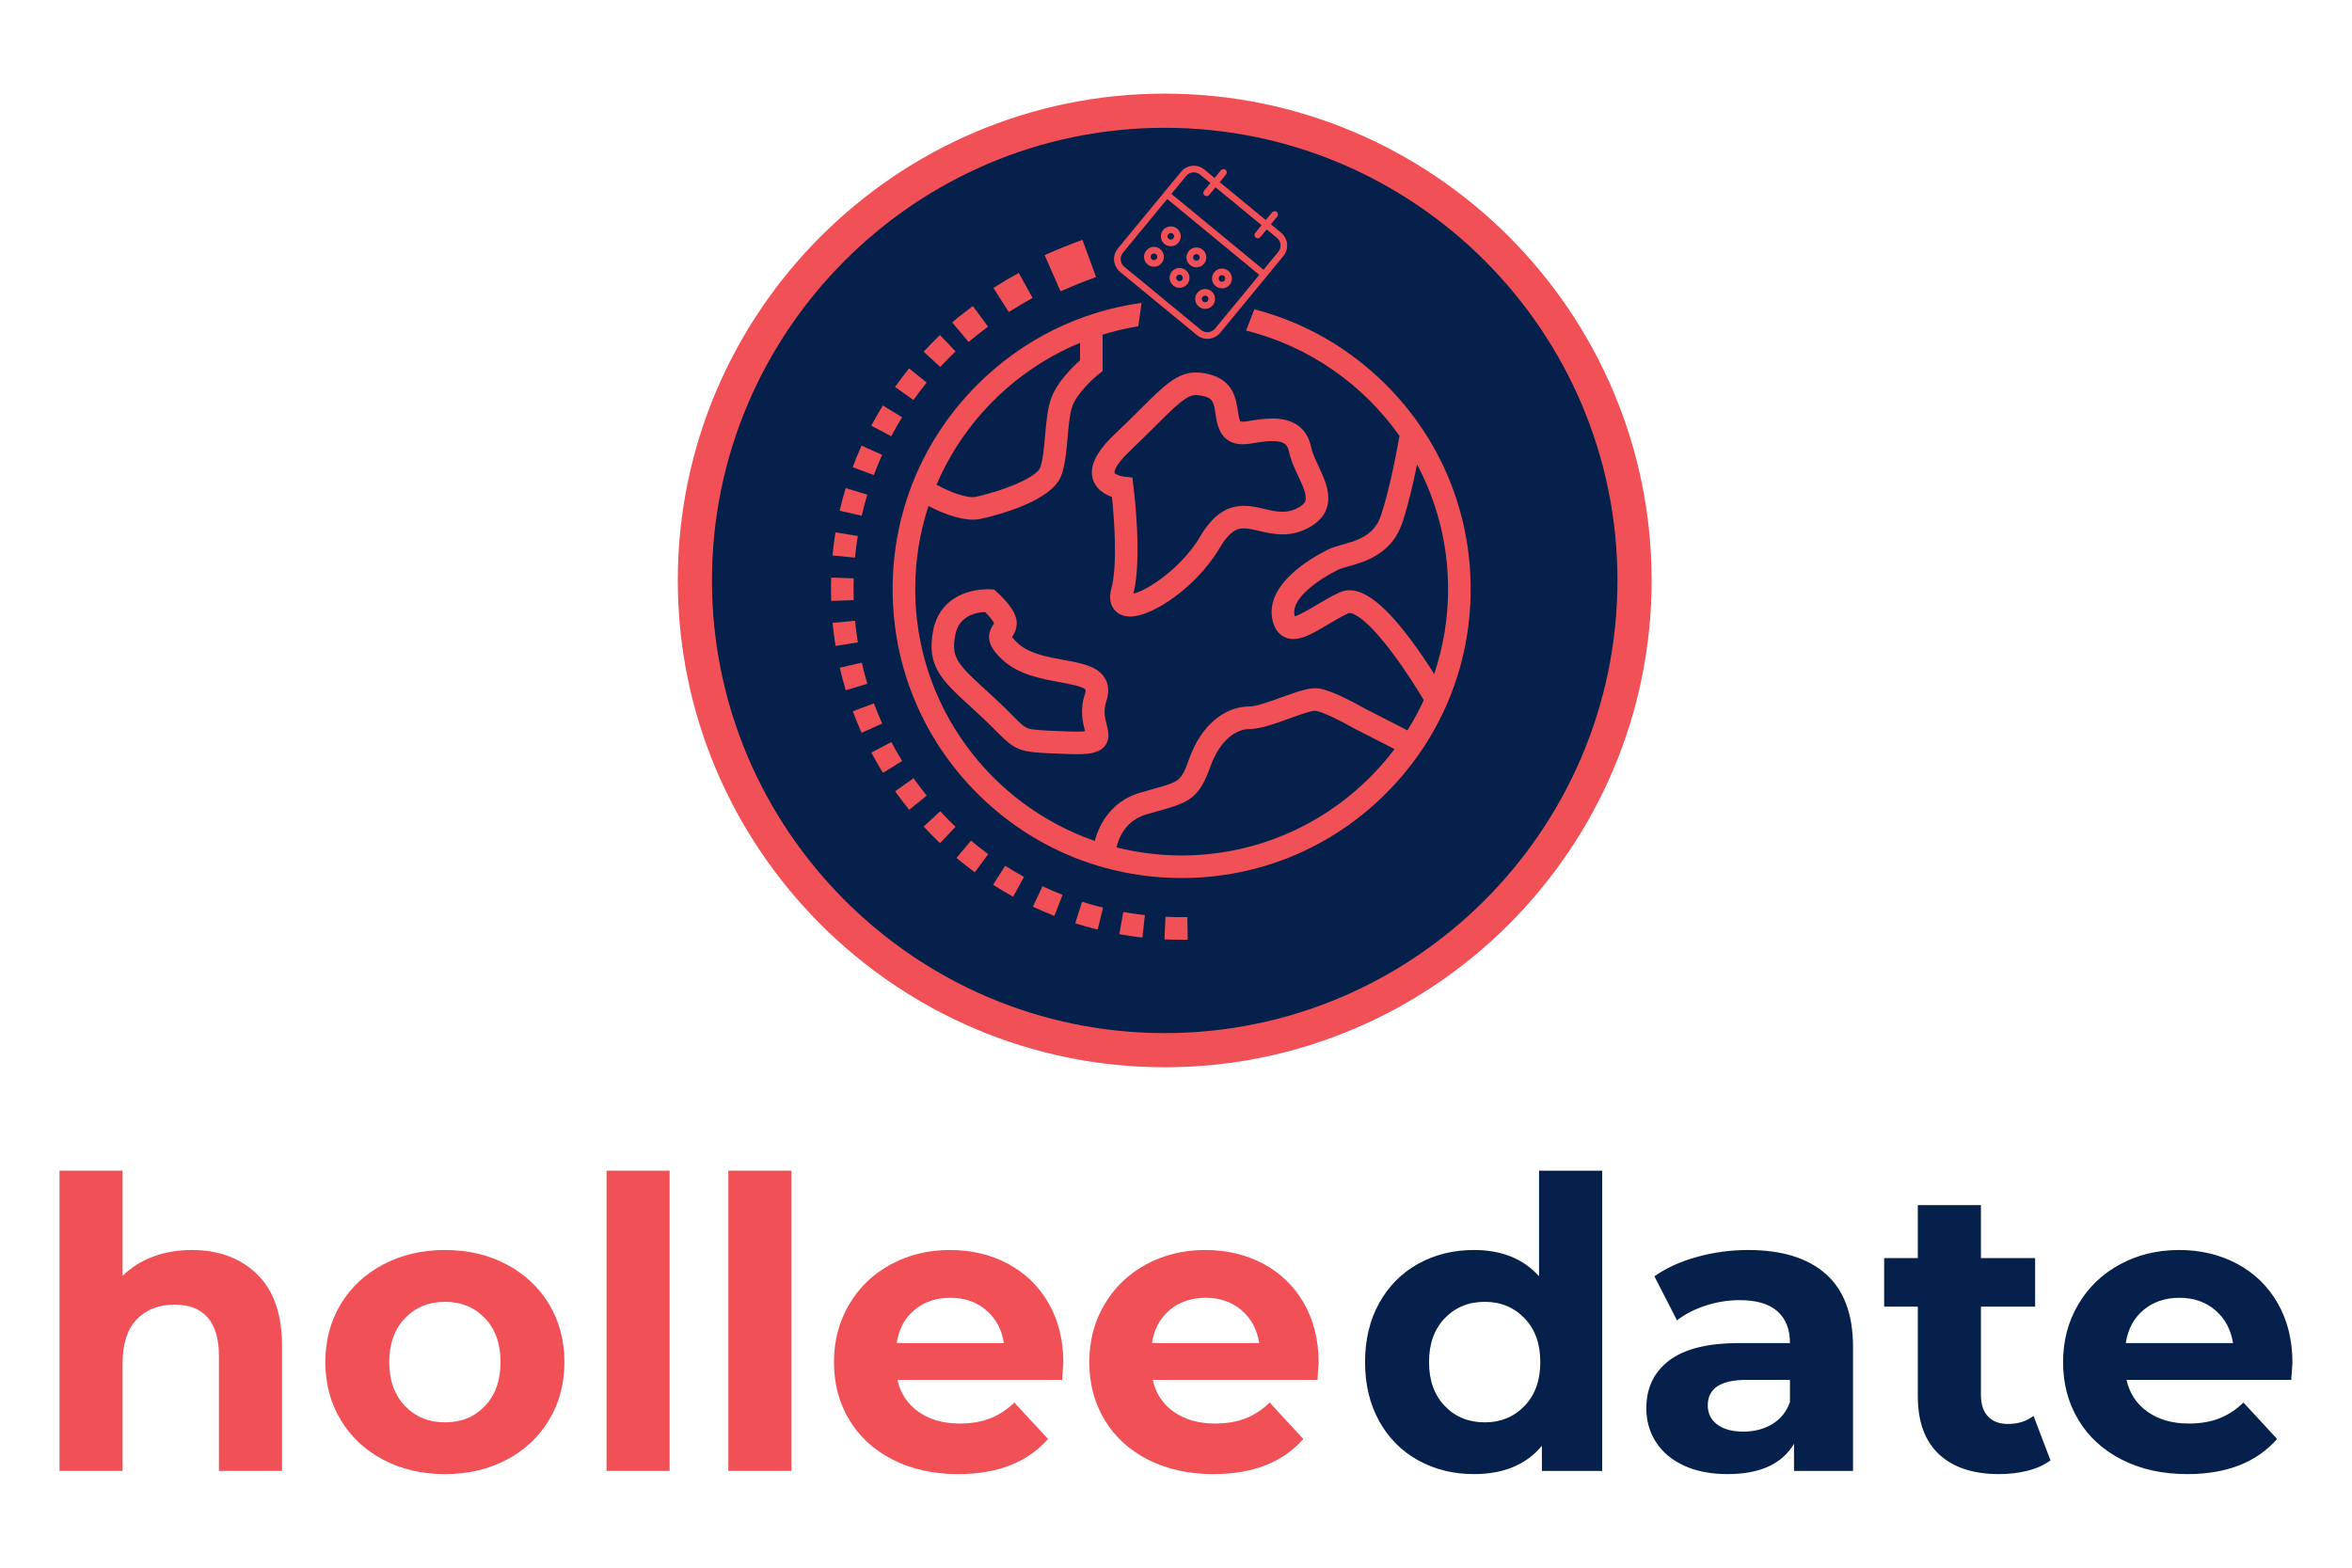 <?xml version="1.0" encoding="UTF-8" standalone="no" ?>
<!DOCTYPE svg PUBLIC "-//W3C//DTD SVG 1.1//EN" "http://www.w3.org/Graphics/SVG/1.1/DTD/svg11.dtd">
<svg xmlns="http://www.w3.org/2000/svg" xmlns:xlink="http://www.w3.org/1999/xlink" version="1.1" width="900" height="600" viewBox="0 0 900 600" xml:space="preserve">
<desc>Created with Fabric.js 4.6.0</desc>
<defs>
</defs>
<g transform="matrix(2.88 0 0 2.88 450 300)" id="MhzCyBa0p88rQMisSX6ns"  >
<g style="" vector-effect="non-scaling-stroke"   >
		<g transform="matrix(1.12 0 0 1.12 -64.7 71.57)" id="mEj-S33bWB7a_gqUhKEjL"  >
<path style="stroke: none; stroke-width: 1; stroke-dasharray: none; stroke-linecap: butt; stroke-dashoffset: 0; stroke-linejoin: miter; stroke-miterlimit: 4; fill: rgb(241,81,86); fill-rule: nonzero; opacity: 1;" vector-effect="non-scaling-stroke"  transform=" translate(-78.14, 17.62)" d="M 19.15 -26.21 Q 23.95 -26.21 26.9 -23.33 Q 29.86 -20.45 29.86 -14.78 L 29.86 -14.78 L 29.86 0 L 22.37 0 L 22.37 -13.63 Q 22.37 -16.7 21.02 -18.22 Q 19.68 -19.73 17.14 -19.73 L 17.14 -19.73 Q 14.3 -19.73 12.62 -17.98 Q 10.94 -16.22 10.94 -12.77 L 10.94 -12.77 L 10.94 0 L 3.46 0 L 3.46 -35.62 L 10.94 -35.62 L 10.94 -23.14 Q 12.43 -24.62 14.54 -25.42 Q 16.66 -26.21 19.15 -26.21 L 19.15 -26.21 Z M 49.196 0.38 Q 45.116 0.38 41.876 -1.32 Q 38.636 -3.02 36.816 -6.05 Q 34.996 -9.07 34.996 -12.91 L 34.996 -12.91 Q 34.996 -16.75 36.816 -19.78 Q 38.636 -22.8 41.876 -24.5 Q 45.116 -26.21 49.196 -26.21 L 49.196 -26.21 Q 53.276 -26.21 56.496 -24.5 Q 59.716 -22.8 61.536 -19.78 Q 63.356 -16.75 63.356 -12.91 L 63.356 -12.91 Q 63.356 -9.07 61.536 -6.05 Q 59.716 -3.02 56.496 -1.32 Q 53.276 0.38 49.196 0.38 L 49.196 0.38 Z M 49.196 -5.76 Q 52.076 -5.76 53.926 -7.7 Q 55.776 -9.65 55.776 -12.91 L 55.776 -12.91 Q 55.776 -16.18 53.926 -18.12 Q 52.076 -20.06 49.196 -20.06 L 49.196 -20.06 Q 46.316 -20.06 44.446 -18.12 Q 42.576 -16.18 42.576 -12.91 L 42.576 -12.91 Q 42.576 -9.65 44.446 -7.7 Q 46.316 -5.76 49.196 -5.76 L 49.196 -5.76 Z M 68.356 0 L 68.356 -35.62 L 75.836 -35.62 L 75.836 0 L 68.356 0 Z M 82.804 0 L 82.804 -35.62 L 90.284 -35.62 L 90.284 0 L 82.804 0 Z M 122.542 -12.82 Q 122.542 -12.67 122.402 -10.8 L 122.402 -10.8 L 102.862 -10.8 Q 103.392 -8.4 105.362 -7.01 Q 107.332 -5.62 110.252 -5.62 L 110.252 -5.62 Q 112.272 -5.62 113.832 -6.22 Q 115.392 -6.82 116.732 -8.11 L 116.732 -8.11 L 120.722 -3.79 Q 117.072 0.38 110.062 0.38 L 110.062 0.38 Q 105.692 0.38 102.332 -1.32 Q 98.972 -3.02 97.152 -6.05 Q 95.332 -9.07 95.332 -12.91 L 95.332 -12.91 Q 95.332 -16.7 97.132 -19.75 Q 98.932 -22.8 102.072 -24.5 Q 105.212 -26.21 109.102 -26.21 L 109.102 -26.21 Q 112.892 -26.21 115.972 -24.58 Q 119.042 -22.94 120.792 -19.9 Q 122.542 -16.85 122.542 -12.82 L 122.542 -12.82 Z M 109.152 -20.54 Q 106.612 -20.54 104.882 -19.1 Q 103.152 -17.66 102.772 -15.17 L 102.772 -15.17 L 115.492 -15.17 Q 115.102 -17.62 113.372 -19.08 Q 111.652 -20.54 109.152 -20.54 L 109.152 -20.54 Z M 152.83 -12.82 Q 152.83 -12.67 152.69 -10.8 L 152.69 -10.8 L 133.15 -10.8 Q 133.68 -8.4 135.65 -7.01 Q 137.62 -5.62 140.54 -5.62 L 140.54 -5.62 Q 142.56 -5.62 144.12 -6.22 Q 145.68 -6.82 147.02 -8.11 L 147.02 -8.11 L 151.01 -3.79 Q 147.36 0.38 140.35 0.38 L 140.35 0.38 Q 135.98 0.38 132.62 -1.32 Q 129.26 -3.02 127.44 -6.05 Q 125.62 -9.07 125.62 -12.91 L 125.62 -12.91 Q 125.62 -16.7 127.42 -19.75 Q 129.22 -22.8 132.36 -24.5 Q 135.5 -26.21 139.39 -26.21 L 139.39 -26.21 Q 143.18 -26.21 146.26 -24.58 Q 149.33 -22.94 151.08 -19.9 Q 152.83 -16.85 152.83 -12.82 L 152.83 -12.82 Z M 139.44 -20.54 Q 136.9 -20.54 135.17 -19.1 Q 133.44 -17.66 133.06 -15.17 L 133.06 -15.17 L 145.78 -15.17 Q 145.39 -17.62 143.66 -19.08 Q 141.94 -20.54 139.44 -20.54 L 139.44 -20.54 Z" stroke-linecap="round" />
</g>
		<g transform="matrix(1.24 0 0 1.24 -1.5 -27.27)" id="bAQY3Eza_ESSrxDenaJ9E"  >
<path style="stroke: none; stroke-width: 1; stroke-dasharray: none; stroke-linecap: butt; stroke-dashoffset: 0; stroke-linejoin: miter; stroke-miterlimit: 4; fill: rgb(5,32,74); fill-rule: nonzero; opacity: 1;" vector-effect="non-scaling-stroke"  transform=" translate(-50, -50)" d="M 50 50 M 0 50 C 0 77.614 22.386 100 50 100 C 77.614 100 100 77.614 100 50 C 100 22.386 77.614 0 50 0 C 22.386 0 0 22.386 0 50" stroke-linecap="round" />
</g>
		<g transform="matrix(2.27 0 0 2.27 -1.5 -27.03)" id="2nBkv6Al2LtwWAnFTeyPK"  >
<path style="stroke: none; stroke-width: 1; stroke-dasharray: none; stroke-linecap: butt; stroke-dashoffset: 0; stroke-linejoin: miter; stroke-miterlimit: 4; fill: rgb(241,81,86); fill-rule: nonzero; opacity: 1;" vector-effect="non-scaling-stroke"  transform=" translate(-40, -40)" d="M 40 68.5 C 24.3 68.5 11.5 55.7 11.5 40 C 11.5 24.3 24.3 11.5 40 11.5 C 55.7 11.5 68.5 24.3 68.5 40 C 68.5 55.7 55.7 68.5 40 68.5 z M 40 13.5 C 25.4 13.5 13.5 25.4 13.5 40 C 13.5 54.6 25.4 66.5 40 66.5 C 54.6 66.5 66.5 54.6 66.5 40 C 66.5 25.4 54.6 13.5 40 13.5 z" stroke-linecap="round" />
</g>
		<g transform="matrix(0.15 0 0 0.15 -40.99 -8.74)" id="8Anj-gmGrhdv5PLKFrU-g"  >
<path style="stroke: none; stroke-width: 1; stroke-dasharray: none; stroke-linecap: butt; stroke-dashoffset: 0; stroke-linejoin: miter; stroke-miterlimit: 4; fill: rgb(241,81,86); fill-rule: nonzero; opacity: 1;" vector-effect="non-scaling-stroke"  transform=" translate(-245.66, -671.62)" d="M 251.371 658.598 L 232.63 665.58 C 235.018 671.99 237.65 678.406 240.452 684.65 L 258.699 676.462 C 256.074 670.612 253.608 664.602 251.371 658.598 z" stroke-linecap="round" />
</g>
		<g transform="matrix(0.15 0 0 0.15 -44.33 -25.86)" id="UE3vEnomJ4-7Z3p7_ujsq"  >
<path style="stroke: none; stroke-width: 1; stroke-dasharray: none; stroke-linecap: butt; stroke-dashoffset: 0; stroke-linejoin: miter; stroke-miterlimit: 4; fill: rgb(241,81,86); fill-rule: nonzero; opacity: 1;" vector-effect="non-scaling-stroke"  transform=" translate(-222.75, -554.44)" d="M 232.667 554.324 C 232.667 551.151 232.718 547.93 232.817 544.752 L 212.827 544.125 C 212.721 547.511 212.667 550.942 212.667 554.324 C 212.667 557.792 212.723 561.301 212.834 564.752 L 232.823 564.109 C 232.72 560.871 232.667 557.579 232.667 554.324 z" stroke-linecap="round" />
</g>
		<g transform="matrix(0.15 0 0 0.15 -43.95 -20)" id="ADyz1Y__zI20KrVwMlpKX"  >
<path style="stroke: none; stroke-width: 1; stroke-dasharray: none; stroke-linecap: butt; stroke-dashoffset: 0; stroke-linejoin: miter; stroke-miterlimit: 4; fill: rgb(241,81,86); fill-rule: nonzero; opacity: 1;" vector-effect="non-scaling-stroke"  transform=" translate(-225.35, -594.61)" d="M 234.065 583.416 L 214.158 585.34 C 214.818 592.167 215.709 599.052 216.805 605.804 L 236.546 602.597 C 235.519 596.27 234.684 589.815 234.065 583.416 z" stroke-linecap="round" />
</g>
		<g transform="matrix(0.15 0 0 0.15 -38.43 -3.51)" id="E6t7PagBqx4wNypfvRo9b"  >
<path style="stroke: none; stroke-width: 1; stroke-dasharray: none; stroke-linecap: butt; stroke-dashoffset: 0; stroke-linejoin: miter; stroke-miterlimit: 4; fill: rgb(241,81,86); fill-rule: nonzero; opacity: 1;" vector-effect="non-scaling-stroke"  transform=" translate(-263.13, -707.45)" d="M 267.176 693.821 L 249.499 703.176 C 252.698 709.221 256.141 715.245 259.73 721.08 L 276.764 710.6 C 273.4 705.132 270.174 699.486 267.176 693.821 z" stroke-linecap="round" />
</g>
		<g transform="matrix(0.15 0 0 0.15 -35.22 1.35)" id="ssai37z6Ib5KR0zz4Y435"  >
<path style="stroke: none; stroke-width: 1; stroke-dasharray: none; stroke-linecap: butt; stroke-dashoffset: 0; stroke-linejoin: miter; stroke-miterlimit: 4; fill: rgb(241,81,86); fill-rule: nonzero; opacity: 1;" vector-effect="non-scaling-stroke"  transform=" translate(-285.1, -740.73)" d="M 287.422 726.731 L 271.1 738.29 C 275.054 743.872 279.245 749.404 283.559 754.731 L 299.102 742.145 C 295.058 737.151 291.128 731.965 287.422 726.731 z" stroke-linecap="round" />
</g>
		<g transform="matrix(0.15 0 0 0.15 -41 -42.99)" id="KzYEa-IekXd3zSrW9D03q"  >
<path style="stroke: none; stroke-width: 1; stroke-dasharray: none; stroke-linecap: butt; stroke-dashoffset: 0; stroke-linejoin: miter; stroke-miterlimit: 4; fill: rgb(241,81,86); fill-rule: nonzero; opacity: 1;" vector-effect="non-scaling-stroke"  transform=" translate(-245.59, -437.2)" d="M 258.635 432.328 L 240.384 424.149 C 237.577 430.412 234.942 436.849 232.551 443.28 L 251.297 450.249 C 253.537 444.225 256.006 438.195 258.635 432.328 z" stroke-linecap="round" />
</g>
		<g transform="matrix(0.15 0 0 0.15 -35.23 -53.11)" id="Zy_Wh-zEY_rUgvcZIU9Qz"  >
<path style="stroke: none; stroke-width: 1; stroke-dasharray: none; stroke-linecap: butt; stroke-dashoffset: 0; stroke-linejoin: miter; stroke-miterlimit: 4; fill: rgb(241,81,86); fill-rule: nonzero; opacity: 1;" vector-effect="non-scaling-stroke"  transform=" translate(-285.07, -367.96)" d="M 299.077 366.534 L 283.533 353.949 C 279.219 359.278 275.024 364.815 271.066 370.406 L 287.39 381.962 C 291.101 376.72 295.033 371.529 299.077 366.534 z" stroke-linecap="round" />
</g>
		<g transform="matrix(0.15 0 0 0.15 -38.44 -48.24)" id="I8Qj7blaw5P5BpWf6jXPT"  >
<path style="stroke: none; stroke-width: 1; stroke-dasharray: none; stroke-linecap: butt; stroke-dashoffset: 0; stroke-linejoin: miter; stroke-miterlimit: 4; fill: rgb(241,81,86); fill-rule: nonzero; opacity: 1;" vector-effect="non-scaling-stroke"  transform=" translate(-263.08, -401.28)" d="M 276.724 398.115 L 259.687 387.639 C 256.093 393.484 252.646 399.52 249.443 405.578 L 267.124 414.927 C 270.125 409.249 273.355 403.593 276.724 398.115 z" stroke-linecap="round" />
</g>
		<g transform="matrix(0.15 0 0 0.15 -31.41 -57.52)" id="rtD7gnqzP5OoKKrZkIsrv"  >
<path style="stroke: none; stroke-width: 1; stroke-dasharray: none; stroke-linecap: butt; stroke-dashoffset: 0; stroke-linejoin: miter; stroke-miterlimit: 4; fill: rgb(241,81,86); fill-rule: nonzero; opacity: 1;" vector-effect="non-scaling-stroke"  transform=" translate(-311.17, -337.76)" d="M 325.303 338.099 L 311.503 323.622 C 306.542 328.351 301.673 333.301 297.031 338.333 L 311.733 351.893 C 316.085 347.174 320.651 342.533 325.303 338.099 z" stroke-linecap="round" />
</g>
		<g transform="matrix(0.15 0 0 0.15 -42.85 -37.46)" id="k9T5OcHYnMNoVMjX8bHWm"  >
<path style="stroke: none; stroke-width: 1; stroke-dasharray: none; stroke-linecap: butt; stroke-dashoffset: 0; stroke-linejoin: miter; stroke-miterlimit: 4; fill: rgb(241,81,86); fill-rule: nonzero; opacity: 1;" vector-effect="non-scaling-stroke"  transform=" translate(-232.94, -475.07)" d="M 245.153 468.586 L 225.992 462.854 C 224.03 469.415 222.257 476.129 220.724 482.813 L 240.218 487.284 C 241.654 481.021 243.314 474.731 245.153 468.586 z" stroke-linecap="round" />
</g>
		<g transform="matrix(0.15 0 0 0.15 -31.41 5.76)" id="jzfvPAsKvd-nFbjxiclJL"  >
<path style="stroke: none; stroke-width: 1; stroke-dasharray: none; stroke-linecap: butt; stroke-dashoffset: 0; stroke-linejoin: miter; stroke-miterlimit: 4; fill: rgb(241,81,86); fill-rule: nonzero; opacity: 1;" vector-effect="non-scaling-stroke"  transform=" translate(-311.19, -770.91)" d="M 311.753 756.777 L 297.053 770.339 C 301.699 775.374 306.568 780.323 311.526 785.048 L 325.324 770.569 C 320.675 766.14 316.109 761.499 311.753 756.777 z" stroke-linecap="round" />
</g>
		<g transform="matrix(0.15 0 0 0.15 -43.96 -31.74)" id="qvvSFdV0b43mOpZHjwgc3"  >
<path style="stroke: none; stroke-width: 1; stroke-dasharray: none; stroke-linecap: butt; stroke-dashoffset: 0; stroke-linejoin: miter; stroke-miterlimit: 4; fill: rgb(241,81,86); fill-rule: nonzero; opacity: 1;" vector-effect="non-scaling-stroke"  transform=" translate(-225.32, -514.26)" d="M 236.513 506.261 L 216.769 503.07 C 215.676 509.827 214.79 516.713 214.136 523.536 L 234.044 525.446 C 234.658 519.049 235.488 512.595 236.513 506.261 z" stroke-linecap="round" />
</g>
		<g transform="matrix(0.15 0 0 0.15 -42.84 -14.27)" id="Ltk5101DFL4A3f0rt3vFm"  >
<path style="stroke: none; stroke-width: 1; stroke-dasharray: none; stroke-linecap: butt; stroke-dashoffset: 0; stroke-linejoin: miter; stroke-miterlimit: 4; fill: rgb(241,81,86); fill-rule: nonzero; opacity: 1;" vector-effect="non-scaling-stroke"  transform=" translate(-233, -633.79)" d="M 240.267 621.574 L 220.776 626.056 C 222.312 632.732 224.089 639.446 226.058 646.012 L 245.215 640.266 C 243.37 634.116 241.705 627.827 240.267 621.574 z" stroke-linecap="round" />
</g>
		<g transform="matrix(0.15 0 0 0.15 -11.54 17.52)" id="7M6irduLhF0gZ0hXJ-CRZ"  >
<path style="stroke: none; stroke-width: 1; stroke-dasharray: none; stroke-linecap: butt; stroke-dashoffset: 0; stroke-linejoin: miter; stroke-miterlimit: 4; fill: rgb(241,81,86); fill-rule: nonzero; opacity: 1;" vector-effect="non-scaling-stroke"  transform=" translate(-447.22, -851.4)" d="M 434.885 858.131 C 441.414 860.203 448.099 862.086 454.756 863.728 L 459.546 844.31 C 453.31 842.772 447.048 841.008 440.934 839.069 L 434.885 858.131 z" stroke-linecap="round" />
</g>
		<g transform="matrix(0.17 0 0 0.17 -27.36 -61.11)" id="r7PGYarmixrzmANsK0bXY"  >
<path style="stroke: none; stroke-width: 1; stroke-dasharray: none; stroke-linecap: butt; stroke-dashoffset: 0; stroke-linejoin: miter; stroke-miterlimit: 4; fill: rgb(241,81,86); fill-rule: nonzero; opacity: 1;" vector-effect="non-scaling-stroke"  transform=" translate(-340.92, -311.18)" d="M 354.949 313.279 L 343.126 297.148 C 337.606 301.194 332.143 305.476 326.889 309.875 L 339.728 325.21 C 344.654 321.085 349.775 317.072 354.949 313.279 z" stroke-linecap="round" />
</g>
		<g transform="matrix(0.15 0 0 0.15 0.01 19.19)" id="LCOjOgDSuUzBv_Lk6TTSk"  >
<path style="stroke: none; stroke-width: 1; stroke-dasharray: none; stroke-linecap: butt; stroke-dashoffset: 0; stroke-linejoin: miter; stroke-miterlimit: 4; fill: rgb(241,81,86); fill-rule: nonzero; opacity: 1;" vector-effect="non-scaling-stroke"  transform=" translate(-526.25, -862.82)" d="M 516.885 852.648 L 515.934 872.625 C 521.036 872.868 526.216 872.991 531.334 872.991 C 533.079 872.991 534.821 872.977 536.56 872.949 L 536.236 852.951 C 529.82 853.056 523.301 852.953 516.885 852.648 z" stroke-linecap="round" />
</g>
		<g transform="matrix(0.15 0 0 0.15 -5.83 18.73)" id="bsWr7AunTlxk3dbN_FgmA"  >
<path style="stroke: none; stroke-width: 1; stroke-dasharray: none; stroke-linecap: butt; stroke-dashoffset: 0; stroke-linejoin: miter; stroke-miterlimit: 4; fill: rgb(241,81,86); fill-rule: nonzero; opacity: 1;" vector-effect="non-scaling-stroke"  transform=" translate(-486.27, -859.66)" d="M 474.945 868.016 C 481.677 869.219 488.549 870.218 495.369 870.984 L 497.601 851.109 C 491.21 850.391 484.771 849.456 478.463 848.329 L 474.945 868.016 z" stroke-linecap="round" />
</g>
		<g transform="matrix(0.15 0 0 0.15 -27.06 9.65)" id="liSAYnNeMMWJhEZyl7pzU"  >
<path style="stroke: none; stroke-width: 1; stroke-dasharray: none; stroke-linecap: butt; stroke-dashoffset: 0; stroke-linejoin: miter; stroke-miterlimit: 4; fill: rgb(241,81,86); fill-rule: nonzero; opacity: 1;" vector-effect="non-scaling-stroke"  transform=" translate(-340.95, -797.5)" d="M 326.918 798.8 C 332.174 803.198 337.642 807.483 343.168 811.532 L 354.989 795.399 C 349.808 791.603 344.682 787.586 339.755 783.461 L 326.918 798.8 z" stroke-linecap="round" />
</g>
		<g transform="matrix(0.19 0 0 0.19 -21.66 -65.3)" id="xqOYomzha7oXEvJRkvTdl"  >
<path style="stroke: none; stroke-width: 1; stroke-dasharray: none; stroke-linecap: butt; stroke-dashoffset: 0; stroke-linejoin: miter; stroke-miterlimit: 4; fill: rgb(241,81,86); fill-rule: nonzero; opacity: 1;" vector-effect="non-scaling-stroke"  transform=" translate(-373.83, -288.66)" d="M 387.525 292.493 L 377.88 274.972 C 371.889 278.27 365.922 281.811 360.145 285.497 L 370.903 302.357 C 376.318 298.902 381.91 295.583 387.525 292.493 z" stroke-linecap="round" />
</g>
		<g transform="matrix(0.15 0 0 0.15 -17.04 15.58)" id="cIgGbZ60ZQvn_Y6V84kmP"  >
<path style="stroke: none; stroke-width: 1; stroke-dasharray: none; stroke-linecap: butt; stroke-dashoffset: 0; stroke-linejoin: miter; stroke-miterlimit: 4; fill: rgb(241,81,86); fill-rule: nonzero; opacity: 1;" vector-effect="non-scaling-stroke"  transform=" translate(-409.53, -838.11)" d="M 396.396 843.094 C 402.617 846.005 409.008 848.746 415.392 851.24 L 422.67 832.611 C 416.69 830.274 410.702 827.707 404.873 824.978 L 396.396 843.094 z" stroke-linecap="round" />
</g>
		<g transform="matrix(0.15 0 0 0.15 -22.25 12.94)" id="Gyuyb-O39iZfYKqO0_Ym7"  >
<path style="stroke: none; stroke-width: 1; stroke-dasharray: none; stroke-linecap: butt; stroke-dashoffset: 0; stroke-linejoin: miter; stroke-miterlimit: 4; fill: rgb(241,81,86); fill-rule: nonzero; opacity: 1;" vector-effect="non-scaling-stroke"  transform=" translate(-373.91, -820.03)" d="M 360.211 823.193 C 365.995 826.881 371.972 830.426 377.978 833.729 L 387.616 816.204 C 381.989 813.109 376.387 809.787 370.966 806.33 L 360.211 823.193 z" stroke-linecap="round" />
</g>
		<g transform="matrix(0.15 0 0 0.15 4.53 -38.45)" id="Kb2NplfpCENG7GHWJ1tcA"  >
<path style="stroke: none; stroke-width: 1; stroke-dasharray: none; stroke-linecap: butt; stroke-dashoffset: 0; stroke-linejoin: miter; stroke-miterlimit: 4; fill: rgb(241,81,86); fill-rule: nonzero; opacity: 1;" vector-effect="non-scaling-stroke"  transform=" translate(-557.15, -468.3)" d="M 472.035 570.004 C 473.877 572.4 478.188 576.422 486.369 576.422 C 506.525 576.422 545.609 549.761 565.791 515.388 C 575.818 498.308 583.43 498.308 587.087 498.308 C 591.123 498.308 595.773 499.402 600.695 500.561 C 606.782 501.993 613.68 503.617 621.216 503.616 C 628.172 503.615 634.61 502.257 640.896 499.463 C 650.803 495.06 657.292 488.907 660.18 481.176 C 664.97 468.355 658.72 454.99 653.206 443.199 C 650.352 437.097 647.656 431.333 646.631 426.32 C 644.264 414.747 636.388 400.951 612.312 400.951 C 604.741 400.951 596.951 402.25 590.078 403.395 L 589.691 403.46 C 588.376 403.679 587.206 403.79 586.212 403.79 C 584.619 403.79 584.069 403.507 584.06 403.507 C 583.01 402.504 582.207 397.208 581.727 394.044 C 581.558 392.93 581.387 391.805 581.2 390.68 C 578.962 377.251 573.319 363.15 548.44 360.385 C 547.177 360.245 545.909 360.174 544.669 360.174 C 528.01 360.174 516.287 371.846 495.006 393.036 C 488.543 399.471 481.218 406.765 472.457 415.064 C 455.85 430.797 449.662 444.009 453.54 455.454 C 456.467 464.09 464.126 468.348 470.19 470.414 C 471.936 486.975 475.58 529.591 469.671 551.748 C 467.678 559.226 468.473 565.367 472.035 570.004 z M 472.481 449.033 C 472.464 448.984 471.517 443.505 486.211 429.584 C 495.153 421.112 502.572 413.726 509.117 407.209 C 526.624 389.777 536.267 380.174 544.668 380.174 C 545.18 380.174 545.69 380.203 546.23 380.263 C 558.897 381.67 560.056 385.482 561.47 393.968 C 561.642 394.997 561.797 396.026 561.952 397.044 C 563.37 406.391 566.01 423.79 586.211 423.79 C 588.304 423.79 590.58 423.587 592.978 423.187 L 593.367 423.123 C 599.773 422.055 606.396 420.951 612.312 420.951 C 624.14 420.951 626.027 425.387 627.038 430.328 C 628.538 437.661 631.869 444.784 635.09 451.672 C 639.125 460.299 643.297 469.221 641.445 474.176 C 640.507 476.687 637.59 479.045 632.773 481.186 C 629.045 482.843 625.373 483.615 621.215 483.615 C 616.001 483.615 610.792 482.389 605.277 481.092 C 599.461 479.723 593.445 478.308 587.088 478.308 C 571.589 478.308 559.341 486.872 548.544 505.261 C 532.493 532.601 502.354 553.136 489.215 556.063 C 497.271 524.282 489.587 463.633 489.253 461.045 L 488.306 453.214 L 480.447 452.387 C 476.838 451.957 472.835 450.103 472.481 449.033 z" stroke-linecap="round" />
</g>
		<g transform="matrix(0.15 0 0 0.15 -20.73 -14.9)" id="NcyS09uyyT23CxOqQzi61"  >
<path style="stroke: none; stroke-width: 1; stroke-dasharray: none; stroke-linecap: butt; stroke-dashoffset: 0; stroke-linejoin: miter; stroke-miterlimit: 4; fill: rgb(241,81,86); fill-rule: nonzero; opacity: 1;" vector-effect="non-scaling-stroke"  transform=" translate(-384.31, -629.46)" d="M 364.177 559.13 L 361.506 556.687 L 357.951 556.441 C 357.951 556.441 357.218 556.391 355.913 556.391 C 336 556.391 312.832 565.841 307.528 592.364 C 301.142 624.291 314.889 636.895 339.844 659.777 C 343.213 662.867 346.698 666.061 350.494 669.62 C 356.084 674.861 360.348 679.151 363.775 682.599 C 381.237 700.165 384.224 700.686 418.137 702.041 C 420.254 702.126 422.51 702.216 424.917 702.316 C 428.495 702.465 431.583 702.538 434.359 702.538 C 446.357 702.538 454.757 701.297 459.561 695.117 C 464.312 689.006 462.534 682.022 461.106 676.412 C 459.632 670.623 457.962 664.062 460.82 655.487 C 463.384 647.795 462.982 641.014 459.626 635.336 C 453.261 624.567 439.232 621.993 422.987 619.013 C 408.821 616.414 392.765 613.468 383.143 604.869 C 379.686 601.779 378.073 599.822 377.341 598.765 C 377.37 598.719 377.4 598.675 377.427 598.632 C 385.396 586.376 381.804 575.67 364.177 559.13 z M 419.378 638.684 C 427.346 640.146 440.684 642.593 442.408 645.511 C 442.491 645.652 442.653 646.743 441.846 649.162 C 437.131 663.307 440.006 674.599 441.723 681.346 C 441.793 681.622 441.869 681.917 441.945 682.219 C 440.294 682.394 437.87 682.537 434.359 682.537 C 431.863 682.537 429.047 682.471 425.75 682.333 C 423.331 682.232 421.064 682.142 418.936 682.057 C 404.141 681.465 395.991 681.139 391.428 679.56 C 387.829 678.314 385.327 675.91 377.959 668.497 C 374.422 664.939 370.02 660.511 364.172 655.029 C 360.295 651.393 356.61 648.015 353.36 645.035 C 328.273 622.033 323.103 616.461 327.138 596.285 C 330.363 580.162 344.984 576.953 353.333 576.466 C 359.461 582.605 360.978 585.652 361.343 586.65 C 361.153 586.97 360.879 587.392 360.658 587.731 C 353.687 598.453 356.34 607.739 369.815 619.781 C 383.628 632.124 403.451 635.762 419.378 638.684 z" stroke-linecap="round" />
</g>
		<g transform="matrix(0.15 0 0 0.15 0.75 -25.7)" id="gKyXrqyILtE5BeeivMv_K"  >
<path style="stroke: none; stroke-width: 1; stroke-dasharray: none; stroke-linecap: butt; stroke-dashoffset: 0; stroke-linejoin: miter; stroke-miterlimit: 4; fill: rgb(241,81,86); fill-rule: nonzero; opacity: 1;" vector-effect="non-scaling-stroke"  transform=" translate(-531.33, -555.55)" d="M 712.354 373.305 C 679.572 340.523 639.459 317.742 595.717 306.459 L 588.395 325.314 C 644.133 339.206 692.091 372.969 724.291 418.607 C 722.222 430.45 715.78 465.362 707.848 489.162 C 701.893 507.024 686.907 511.242 673.684 514.964 C 668.99 516.285 664.555 517.533 660.863 519.38 C 644.351 527.636 606.487 550.066 611.47 579.968 C 612.889 588.478 616.629 594.194 622.587 596.958 C 633.485 602.015 645.886 594.629 660.245 586.08 C 666.511 582.35 672.99 578.493 679.496 575.515 C 679.587 575.473 689.668 573.131 717.873 610.706 C 730.261 627.208 741.056 644.733 745.821 652.711 C 741.554 661.975 736.703 670.914 731.318 679.487 L 692.365 659.536 C 688.843 657.512 666.127 644.661 653.61 642.473 C 645.58 641.067 635.381 644.555 619.397 650.359 C 609.114 654.092 597.459 658.324 591.334 658.324 C 580.499 658.324 569.892 662.418 560.658 670.162 C 550.887 678.356 543.236 690.064 537.917 704.961 C 530.931 724.523 529.54 724.909 506.322 731.374 C 502.843 732.342 498.902 733.439 494.512 734.73 C 469.753 742.012 458.504 761.79 454.4 777.437 C 361.929 745.461 295.334 657.529 295.334 554.324 C 295.334 528.637 299.461 503.898 307.084 480.732 C 317.352 486.073 332.969 492.816 346.392 492.816 C 348.852 492.816 351.238 492.589 353.504 492.086 C 368.053 488.853 416.184 476.54 424.698 453.836 C 428.178 444.555 429.256 432.169 430.297 420.191 C 431.222 409.554 432.178 398.555 434.698 391.836 C 438.802 380.893 452.614 368.124 457.582 364.133 L 461.335 361.131 L 461.335 328.949 C 471.603 325.754 482.167 323.234 492.978 321.459 L 495.835 300.77 C 440.919 308.342 390.195 333.426 350.315 373.306 C 301.963 421.658 275.335 485.946 275.335 554.326 C 275.335 622.706 301.963 686.993 350.315 735.346 C 398.667 783.698 462.954 810.326 531.335 810.326 C 599.716 810.326 664.002 783.697 712.355 735.346 C 760.707 686.993 787.335 622.706 787.335 554.326 C 787.335 485.946 760.705 421.657 712.354 373.305 z M 441.334 336.188 L 441.334 351.698 C 434.627 357.639 421.251 370.731 415.971 384.813 C 412.491 394.094 411.413 406.48 410.372 418.458 C 409.447 429.095 408.491 440.094 405.971 446.813 C 403.06 454.575 377.046 466.367 349.165 472.563 C 341.331 474.301 325.964 468.232 314.201 461.882 C 338.443 405.164 384.289 359.807 441.334 336.188 z M 733.969 598.832 C 707.212 563.153 687.254 549.966 671.172 557.329 C 663.686 560.757 656.423 565.08 650.015 568.894 C 644.157 572.382 635.639 577.453 631.581 578.431 C 631.456 577.996 631.321 577.422 631.198 576.68 C 628.915 562.98 650.569 546.886 669.805 537.268 C 671.8 536.271 675.347 535.272 679.101 534.215 C 693.468 530.172 717.514 523.403 726.821 495.486 C 732.112 479.613 736.673 459.651 739.869 443.915 C 757.394 476.877 767.334 514.459 767.334 554.324 C 767.334 580.61 763.01 605.904 755.043 629.537 C 749.452 620.728 742.094 609.666 733.969 598.832 z M 531.334 790.324 C 511.426 790.324 492.089 787.835 473.609 783.172 C 475.805 773.989 482.108 759.226 500.156 753.918 C 504.406 752.668 508.274 751.591 511.686 750.641 C 537.966 743.325 546.756 739.675 556.751 711.688 C 565.537 687.089 580.376 678.325 591.334 678.325 C 600.978 678.325 613.812 673.666 626.223 669.159 C 634.359 666.206 646.651 661.746 650.167 662.176 C 657.218 663.408 673.796 671.914 682.59 676.987 L 719.882 696.098 C 676.774 753.283 608.301 790.324 531.334 790.324 z" stroke-linecap="round" />
</g>
		<g transform="matrix(0.68 0.56 -0.56 0.68 3.83 -71.32)" id="1X5pF31HvpnL8-llK54hl"  >
<path style="stroke: none; stroke-width: 1; stroke-dasharray: none; stroke-linecap: butt; stroke-dashoffset: 0; stroke-linejoin: miter; stroke-miterlimit: 4; fill: rgb(241,81,86); fill-rule: nonzero; opacity: 1;" vector-effect="non-scaling-stroke"  transform=" translate(-12, -12)" d="M 17 19.5 C 17.828 19.499 18.499 18.828 18.5 18 C 18.5 17.172 17.828 16.5 17 16.5 C 16.172 16.5 15.5 17.172 15.5 18 C 15.5 18.828 16.172 19.5 17 19.5 z M 17 17.5 C 17.276 17.501 17.499 17.724 17.5 18 C 17.5 18.276 17.276 18.5 17 18.5 C 16.724 18.5 16.5 18.276 16.5 18 C 16.5 17.724 16.724 17.5 17 17.5 z M 17 15.5 C 17.828 15.499 18.499 14.828 18.5 14 C 18.5 13.172 17.828 12.5 17 12.5 C 16.172 12.5 15.5 13.172 15.5 14 C 15.5 14.828 16.172 15.5 17 15.5 z M 17 13.5 C 17.276 13.501 17.499 13.724 17.5 14 C 17.5 14.276 17.276 14.5 17 14.5 C 16.724 14.5 16.5 14.276 16.5 14 C 16.5 13.724 16.724 13.5 17 13.5 z M 19.5 3 L 17.5 3 L 17.5 1.5 C 17.5 1.224 17.276 1 17 1 C 16.724 1 16.5 1.224 16.5 1.5 L 16.5 3 L 7.5 3 L 7.5 1.5 C 7.5 1.224 7.276 1 7 1 C 6.724 1 6.5 1.224 6.5 1.5 L 6.5 3 L 4.5 3 C 3.12 3.001 2.001 4.12 2 5.5 L 2 20.5 C 2.001 21.88 3.12 22.999 4.5 23 L 19.5 23 C 20.88 22.999 21.999 21.88 22 20.5 L 22 5.5 C 21.999 4.12 20.88 3.001 19.5 3 z M 21 20.5 C 20.999 21.328 20.328 21.999 19.5 22 L 4.5 22 C 3.672 21.999 3.001 21.328 3 20.5 L 3 10 L 21 10 L 21 20.5 z M 21 9 L 3 9 L 3 5.5 C 3.001 4.672 3.672 4.001 4.5 4 L 6.5 4 L 6.5 5.5 C 6.5 5.5 6.5 5.5 6.5 5.501 C 6.5 5.777 6.724 6 7 6 C 7 6 7 6 7.001 6 C 7.277 6 7.5 5.776 7.5 5.5 L 7.5 4 L 16.5 4 L 16.5 5.5 C 16.5 5.5 16.5 5.5 16.5 5.501 C 16.5 5.777 16.724 6 17 6 C 17 6 17 6 17.001 6 C 17.277 6 17.5 5.776 17.5 5.5 L 17.5 4 L 19.5 4 C 20.328 4.001 20.999 4.672 21 5.5 L 21 9 z M 7 19.5 C 7.828 19.499 8.499 18.828 8.5 18 C 8.5 17.172 7.828 16.5 7 16.5 C 6.172 16.5 5.5 17.172 5.5 18 C 5.5 18.828 6.172 19.5 7 19.5 z M 7 17.5 C 7.276 17.501 7.499 17.724 7.5 18 C 7.5 18.276 7.276 18.5 7 18.5 C 6.724 18.5 6.5 18.276 6.5 18 C 6.5 17.724 6.724 17.5 7 17.5 z M 12 19.5 C 12.828 19.499 13.499 18.828 13.5 18 C 13.5 17.172 12.828 16.5 12 16.5 C 11.172 16.5 10.5 17.172 10.5 18 C 10.5 18.828 11.172 19.5 12 19.5 z M 12 17.5 C 12.276 17.501 12.499 17.724 12.5 18 C 12.5 18.276 12.276 18.5 12 18.5 C 11.724 18.5 11.5 18.276 11.5 18 C 11.5 17.724 11.724 17.5 12 17.5 z M 12 15.5 C 12.828 15.499 13.499 14.828 13.5 14 C 13.5 13.172 12.828 12.5 12 12.5 C 11.172 12.5 10.5 13.172 10.5 14 C 10.5 14.828 11.172 15.5 12 15.5 z M 12 13.5 C 12.276 13.501 12.499 13.724 12.5 14 C 12.5 14.276 12.276 14.5 12 14.5 C 11.724 14.5 11.5 14.276 11.5 14 C 11.5 13.724 11.724 13.5 12 13.5 z M 7 15.5 C 7.828 15.499 8.499 14.828 8.5 14 C 8.5 13.172 7.828 12.5 7 12.5 C 6.172 12.5 5.5 13.172 5.5 14 C 5.5 14.828 6.172 15.5 7 15.5 z M 7 13.5 C 7.276 13.501 7.499 13.724 7.5 14 C 7.5 14.276 7.276 14.5 7 14.5 C 6.724 14.5 6.5 14.276 6.5 14 C 6.5 13.724 6.724 13.5 7 13.5 z" stroke-linecap="round" />
</g>
		<g transform="matrix(0.26 0.04 -0.04 0.26 -14.03 -68.9)" id="REVhvUGd4YDJRd-9Wa6yJ"  >
<path style="stroke: none; stroke-width: 1; stroke-dasharray: none; stroke-linecap: butt; stroke-dashoffset: 0; stroke-linejoin: miter; stroke-miterlimit: 4; fill: rgb(241,81,86); fill-rule: nonzero; opacity: 1;" vector-effect="non-scaling-stroke"  transform=" translate(-373.83, -288.66)" d="M 387.525 292.493 L 377.88 274.972 C 371.889 278.27 365.922 281.811 360.145 285.497 L 370.903 302.357 C 376.318 298.902 381.91 295.583 387.525 292.493 z" stroke-linecap="round" />
</g>
		<g transform="matrix(1.12 0 0 1.12 86.73 71.57)" id="TTFv1bSvw6cZYC4CIkEoT"  >
<path style="stroke: none; stroke-width: 1; stroke-dasharray: none; stroke-linecap: butt; stroke-dashoffset: 0; stroke-linejoin: miter; stroke-miterlimit: 4; fill: rgb(5,32,74); fill-rule: nonzero; opacity: 1;" vector-effect="non-scaling-stroke"  transform=" translate(-56.64, 17.62)" d="M 22.27 -35.62 L 29.76 -35.62 L 29.76 0 L 22.61 0 L 22.61 -2.98 Q 19.82 0.38 14.54 0.38 L 14.54 0.38 Q 10.9 0.38 7.94 -1.25 Q 4.99 -2.88 3.31 -5.9 Q 1.63 -8.93 1.63 -12.91 L 1.63 -12.91 Q 1.63 -16.9 3.31 -19.92 Q 4.99 -22.94 7.94 -24.58 Q 10.9 -26.21 14.54 -26.21 L 14.54 -26.21 Q 19.49 -26.21 22.27 -23.09 L 22.27 -23.09 L 22.27 -35.62 Z M 15.84 -5.76 Q 18.67 -5.76 20.54 -7.7 Q 22.42 -9.65 22.42 -12.91 L 22.42 -12.91 Q 22.42 -16.18 20.54 -18.12 Q 18.67 -20.06 15.84 -20.06 L 15.84 -20.06 Q 12.96 -20.06 11.09 -18.12 Q 9.22 -16.18 9.22 -12.91 L 9.22 -12.91 Q 9.22 -9.65 11.09 -7.7 Q 12.96 -5.76 15.84 -5.76 L 15.84 -5.76 Z M 47.086 -26.21 Q 53.086 -26.21 56.306 -23.35 Q 59.516 -20.5 59.516 -14.74 L 59.516 -14.74 L 59.516 0 L 52.516 0 L 52.516 -3.22 Q 50.396 0.38 44.636 0.38 L 44.636 0.38 Q 41.666 0.38 39.476 -0.62 Q 37.296 -1.63 36.146 -3.41 Q 34.996 -5.18 34.996 -7.44 L 34.996 -7.44 Q 34.996 -11.04 37.706 -13.1 Q 40.416 -15.17 46.076 -15.17 L 46.076 -15.17 L 52.036 -15.17 Q 52.036 -17.62 50.546 -18.94 Q 49.056 -20.26 46.076 -20.26 L 46.076 -20.26 Q 44.016 -20.26 42.026 -19.61 Q 40.036 -18.96 38.636 -17.86 L 38.636 -17.86 L 35.956 -23.09 Q 38.066 -24.58 41.016 -25.39 Q 43.966 -26.21 47.086 -26.21 L 47.086 -26.21 Z M 46.516 -4.66 Q 48.436 -4.66 49.916 -5.54 Q 51.406 -6.43 52.036 -8.16 L 52.036 -8.16 L 52.036 -10.8 L 46.896 -10.8 Q 42.286 -10.8 42.286 -7.78 L 42.286 -7.78 Q 42.286 -6.34 43.416 -5.5 Q 44.546 -4.66 46.516 -4.66 L 46.516 -4.66 Z M 80.932 -6.53 L 82.942 -1.25 Q 81.842 -0.43 80.232 -0.02 Q 78.622 0.38 76.852 0.38 L 76.852 0.38 Q 72.242 0.38 69.722 -1.97 Q 67.202 -4.32 67.202 -8.88 L 67.202 -8.88 L 67.202 -19.49 L 63.212 -19.49 L 63.212 -25.25 L 67.202 -25.25 L 67.202 -31.54 L 74.692 -31.54 L 74.692 -25.25 L 81.122 -25.25 L 81.122 -19.49 L 74.692 -19.49 L 74.692 -8.98 Q 74.692 -7.34 75.532 -6.46 Q 76.372 -5.57 77.902 -5.57 L 77.902 -5.57 Q 79.682 -5.57 80.932 -6.53 L 80.932 -6.53 Z M 111.646 -12.82 Q 111.646 -12.67 111.506 -10.8 L 111.506 -10.8 L 91.966 -10.8 Q 92.496 -8.4 94.466 -7.01 Q 96.436 -5.62 99.356 -5.62 L 99.356 -5.62 Q 101.376 -5.62 102.936 -6.22 Q 104.496 -6.82 105.836 -8.11 L 105.836 -8.11 L 109.826 -3.79 Q 106.176 0.38 99.166 0.38 L 99.166 0.38 Q 94.796 0.38 91.436 -1.32 Q 88.076 -3.02 86.256 -6.05 Q 84.436 -9.07 84.436 -12.91 L 84.436 -12.91 Q 84.436 -16.7 86.236 -19.75 Q 88.036 -22.8 91.176 -24.5 Q 94.316 -26.21 98.206 -26.21 L 98.206 -26.21 Q 101.996 -26.21 105.076 -24.58 Q 108.146 -22.94 109.896 -19.9 Q 111.646 -16.85 111.646 -12.82 L 111.646 -12.82 Z M 98.256 -20.54 Q 95.716 -20.54 93.986 -19.1 Q 92.256 -17.66 91.876 -15.17 L 91.876 -15.17 L 104.596 -15.17 Q 104.206 -17.62 102.476 -19.08 Q 100.756 -20.54 98.256 -20.54 L 98.256 -20.54 Z" stroke-linecap="round" />
</g>
</g>
</g>
</svg>